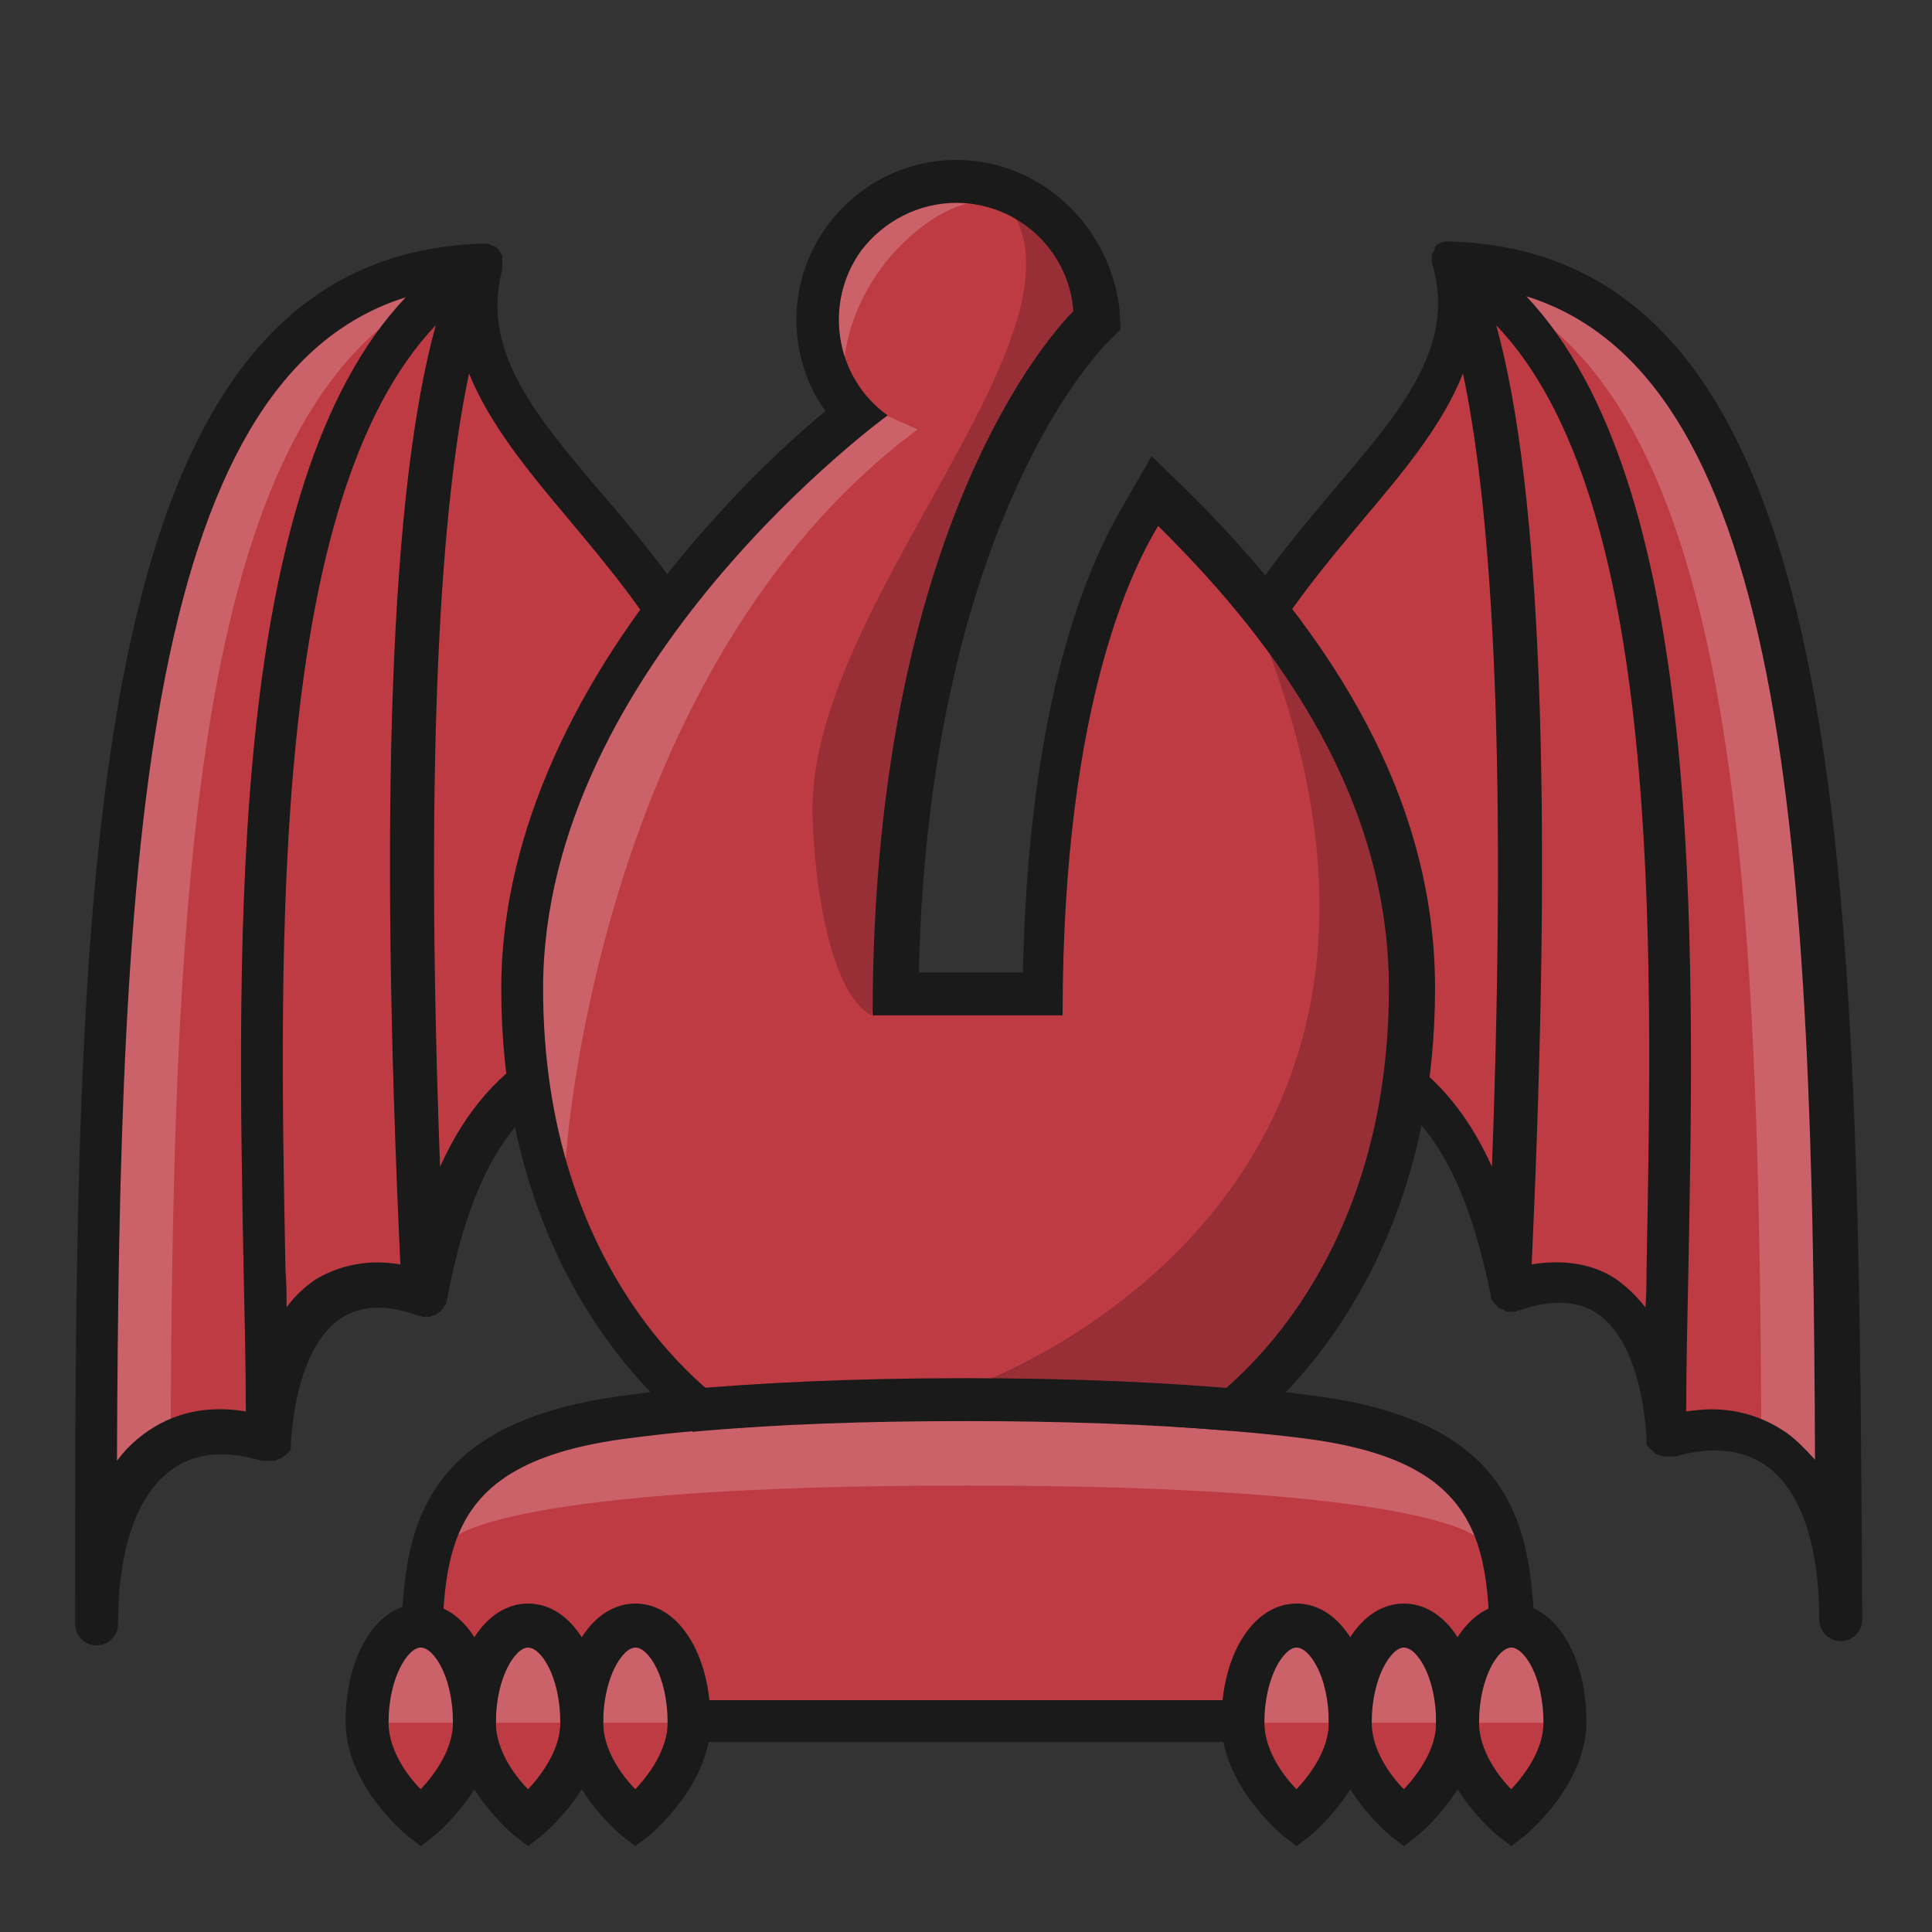 
<svg version="1.1" id="Layer_1" xmlns="http://www.w3.org/2000/svg" xmlns:xlink="http://www.w3.org/1999/xlink" x="0px" y="0px"
   viewBox="0 0 180 180" style="enable-background:new 0 0 180 180;" xml:space="preserve">

<rect x="0" y="0" width="180" height="180" fill="#333333" stroke="none"/>

<style type="text/css">
	.st0{fill:none;}
	.st1{fill:#BF3B43;}
	.st2{opacity:0.2;fill:#FFFFFF;}
	.st3{fill:#1A1A1A;}
	.st4{opacity:0.2;enable-background:new    ;}
	.st5{opacity:0.2;fill:#FFFFFF;enable-background:new    ;}
	.st6{opacity:0.2;}
	.st7{fill:#FFFFFF;}
</style>
<title>Delta</title>
<g>
	<rect class="st0" width="180" height="180"/>
	<g id="dragon_bishop">
		<g id="wings">
			<g>
				<path class="st1" d="M70,81.1C70,51.5,40,42.5,45,24.5c-36,1-36,58.3-36,126.6c0-14.4,7.1-19.8,16-17.1
					c0.9-11.2,6.1-16.6,14.6-13.5c4-19.7,12.8-24.9,30.5-24.9V81.1z"/>
				<path class="st2" d="M44.7,25.6c0.1-0.4,0.1-0.7,0.2-1.1c-36,1-36,58.3-36,126.6c0-9,2.8-14.5,7-16.7
					C16.1,78.5,18.5,33.1,44.7,25.6z"/>
				<path class="st3" d="M56,45.9c-6.3-7.4-11.2-13.3-9.2-20.8c0,0,0,0,0,0c0,0,0,0,0,0c0,0,0,0,0,0c0,0,0-0.1,0-0.1
					c0-0.1,0-0.1,0-0.2c0,0,0,0,0-0.1c0,0,0-0.1,0-0.1c0,0,0,0,0,0c0-0.1,0-0.1,0-0.2c0,0,0-0.1,0-0.1c0-0.1,0-0.1,0-0.2
					c0,0,0-0.1,0-0.1c0,0,0,0,0-0.1c0,0,0,0,0-0.1c0,0,0-0.1-0.1-0.1c0,0,0-0.1,0-0.1c0,0,0,0,0,0c0,0,0-0.1-0.1-0.1
					c0,0,0-0.1-0.1-0.1c0,0,0-0.1,0-0.1c0,0,0,0,0,0c0,0,0,0,0,0c0,0-0.1-0.1-0.1-0.1c0,0-0.1-0.1-0.1-0.1c0,0,0,0,0,0c0,0,0,0,0,0
					c-0.1-0.1-0.1-0.1-0.2-0.1c0,0-0.1-0.1-0.1-0.1c0,0,0,0,0,0c0,0,0,0-0.1,0c0,0,0,0,0,0c-0.1,0-0.1-0.1-0.2-0.1
					c-0.1,0-0.1,0-0.2-0.1c0,0,0,0-0.1,0c0,0-0.1,0-0.1,0c0,0-0.1,0-0.1,0c0,0-0.1,0-0.1,0c0,0,0,0-0.1,0c-38,1.1-38,60.1-38,128.6
					c0,1.1,0.9,2,2,2s2-0.9,2-2c0-6.9,1.7-11.9,4.9-14.3c2.8-2.1,6.1-1.6,8.5-0.9c0,0,0.1,0,0.1,0c0.1,0,0.2,0,0.3,0
					c0.1,0,0.1,0,0.2,0c0,0,0.1,0,0.1,0c0.1,0,0.1,0,0.2,0c0.1,0,0.1,0,0.2,0c0.1,0,0.2,0,0.3-0.1c0,0,0.1,0,0.1,0
					c0.1-0.1,0.3-0.1,0.4-0.2c0,0,0,0,0,0c0,0,0,0,0,0c0.1-0.1,0.2-0.2,0.3-0.2c0,0,0.1-0.1,0.1-0.1c0.1-0.1,0.1-0.1,0.2-0.2
					c0,0,0.1-0.1,0.1-0.1c0-0.1,0.1-0.2,0.1-0.2c0-0.1,0-0.1,0-0.2c0-0.1,0-0.2,0-0.3c0,0,0-0.1,0-0.1c0.4-5.8,2.1-9.9,4.7-11.6
					c1.8-1.2,4.3-1.3,7.2-0.2c0,0,0.1,0,0.1,0c0.1,0,0.2,0,0.3,0.1c0.1,0,0.1,0,0.2,0c0,0,0.1,0,0.1,0c0,0,0.1,0,0.1,0c0,0,0,0,0,0
					c0.1,0,0.1,0,0.1,0c0.1,0,0.2,0,0.3-0.1c0,0,0.1,0,0.1,0c0.1,0,0.2-0.1,0.2-0.1c0,0,0,0,0.1,0c0,0,0.1,0,0.1-0.1
					c0.1,0,0.1-0.1,0.2-0.1c0,0,0.1-0.1,0.1-0.1c0.1-0.1,0.1-0.1,0.2-0.2c0,0,0.1-0.1,0.1-0.1c0-0.1,0.1-0.1,0.1-0.2
					c0,0,0-0.1,0.1-0.1c0-0.1,0.1-0.2,0.1-0.2c0,0,0-0.1,0-0.1C45,103.3,51.9,97.6,70,97.6c1.1,0,2-0.9,2-2V81.1
					C72,64.8,63.2,54.3,56,45.9z M13.4,133.6c-0.8,0.6-1.7,1.4-2.5,2.5c0.1-27.9,0.7-53.8,4.5-73.1c4-20.3,11.2-31.8,22.4-35.3
					C21.3,45.1,22.1,87,22.7,118.5c0.1,4.6,0.2,8.9,0.2,13C19.3,130.9,16.1,131.6,13.4,133.6z M29.4,119.2c-1,0.7-1.9,1.5-2.7,2.6
					c0-1.1,0-2.2-0.1-3.4c-0.6-30.8-1.4-71.9,14-88.1c-4.2,15.2-5.3,44.5-3.3,87.5C33.7,117.2,31.1,118.2,29.4,119.2z M68,93.6
					C53.7,94,45.7,98.3,41,108.7c-1.5-40.2,0.2-62.1,2.7-73.9c1.9,4.7,5.5,9.1,9.3,13.6c7,8.4,15,17.8,15,32.7V93.6z"/>
			</g>
			<g>
				<path class="st1" d="M110,81.1c0-29.6,30.1-38.6,25.1-56.6c36,1,36,58.3,36,126.6c0-14.4-7.1-19.8-16-17.1
					c-0.9-11.2-6.1-16.6-14.6-13.5c-4-19.7-12.8-24.9-30.5-24.9V81.1z"/>
				<path class="st2" d="M135.3,25.6c-0.1-0.4-0.1-0.7-0.2-1.1c36,1,36,58.3,36,126.6c0-9-2.8-14.5-7-16.7
					C163.9,78.5,161.5,33.1,135.3,25.6z"/>
				<path class="st3" d="M135.1,22.5C135.1,22.5,135,22.5,135.1,22.5c-0.2,0-0.3,0-0.4,0c0,0-0.1,0-0.1,0c-0.1,0-0.1,0-0.2,0.1
					c0,0-0.1,0-0.1,0c0,0-0.1,0-0.1,0c0,0,0,0,0,0c0,0,0,0,0,0c0,0-0.1,0.1-0.1,0.1c-0.1,0-0.1,0.1-0.2,0.1c0,0,0,0,0,0
					c-0.1,0-0.1,0.1-0.1,0.1c0,0-0.1,0.1-0.1,0.1c0,0,0,0,0,0c0,0,0,0,0,0c0,0,0,0,0,0.1c0,0,0,0,0,0.1c0,0-0.1,0.1-0.1,0.1
					c0,0,0,0,0,0c0,0,0,0.1,0,0.1c0,0,0,0.1-0.1,0.1c0,0,0,0,0,0c0,0.1-0.1,0.2-0.1,0.3c0,0,0,0.1,0,0.1c0,0.1,0,0.2,0,0.3
					c0,0,0,0.1,0,0.1c0,0,0,0,0,0.1c0,0.1,0,0.2,0.1,0.4c0,0,0,0,0,0c0,0,0,0,0,0c0,0,0,0,0,0c0,0,0,0,0,0c0,0,0,0,0,0
					c2.1,7.5-2.9,13.4-9.2,20.8c-7.1,8.4-16,18.9-16,35.3v14.5c0,1.1,0.9,2,2,2c18.1,0,25,5.7,28.6,23.3c0,0,0,0.1,0,0.1
					c0,0.1,0,0.2,0.1,0.3c0,0,0,0.1,0.1,0.1c0,0.1,0.1,0.1,0.1,0.2c0,0,0.1,0.1,0.1,0.1c0.1,0.1,0.1,0.1,0.2,0.2
					c0,0,0.1,0.1,0.1,0.1c0.1,0.1,0.1,0.1,0.2,0.1c0,0,0.1,0,0.1,0.1c0,0,0,0,0.1,0c0.1,0,0.2,0.1,0.2,0.1c0,0,0.1,0,0.1,0.1
					c0.1,0,0.2,0,0.2,0c0.1,0,0.1,0,0.2,0c0,0,0,0,0,0c0,0,0.1,0,0.1,0c0,0,0.1,0,0.1,0c0.1,0,0.1,0,0.2,0c0.1,0,0.2,0,0.3-0.1
					c0,0,0.1,0,0.1,0c2.9-1,5.3-1,7.2,0.2c2.6,1.7,4.3,5.7,4.7,11.6c0,0,0,0.1,0,0.1c0,0.1,0,0.2,0,0.3c0,0.1,0,0.1,0,0.2
					c0,0.1,0.1,0.2,0.1,0.2c0,0,0,0.1,0.1,0.1c0.1,0.1,0.1,0.2,0.2,0.2c0,0,0.1,0.1,0.1,0.1c0.1,0.1,0.2,0.2,0.3,0.3c0,0,0,0,0,0
					c0,0,0,0,0,0c0.1,0.1,0.2,0.1,0.4,0.2c0,0,0.1,0,0.1,0c0.1,0,0.2,0.1,0.3,0.1c0.1,0,0.1,0,0.2,0c0.1,0,0.1,0,0.2,0
					c0,0,0.1,0,0.1,0c0.1,0,0.1,0,0.2,0c0.1,0,0.2,0,0.3,0c0,0,0.1,0,0.1,0c2.3-0.7,5.7-1.1,8.5,0.9c3.2,2.3,4.9,7.4,4.9,14.3
					c0,1.1,0.9,2,2,2s2-0.9,2-2C173.1,82.6,173.1,23.6,135.1,22.5z M112,93.6V81.1c0-14.9,8-24.3,15-32.7c3.8-4.5,7.4-8.8,9.3-13.6
					c2.5,11.8,4.2,33.6,2.7,73.9C134.3,98.3,126.3,94,112,93.6z M150.6,119.2c-1.6-1.1-4.2-2-7.9-1.4c2-42.9,0.9-72.3-3.3-87.5
					c15.4,16.1,14.6,57.2,14,88.1c0,1.1,0,2.2-0.1,3.4C152.5,120.8,151.6,119.9,150.6,119.2z M166.6,133.6c-2.1-1.5-4.5-2.3-7.2-2.3
					c-0.7,0-1.5,0.1-2.3,0.2c0-4,0.1-8.4,0.2-13c0.6-31.5,1.4-73.4-15.1-90.9c11.2,3.5,18.4,14.9,22.4,35.3
					c3.8,19.4,4.4,45.2,4.5,73.1C168.2,135,167.4,134.2,166.6,133.6z"/>
			</g>
		</g>
		<g id="bishop">
			<path class="st1" d="M89.1,16.9c-7.1,0-12.9,5.8-12.9,12.9c0,3.3,1.2,6.4,3.4,8.8c-5.3,4.3-10.1,9-14.5,14.2
				C54.3,65.8,48.6,79.4,48.6,92.2c0,20.8,9.4,33.3,16.4,39.2c-2.3,0.2-4.5,0.4-6.6,0.7c-19.2,2.4-19.2,12.8-19.2,24.7v3.6h101.6
				v-3.6c0-12,0.1-22.3-19.2-24.7c-2.1-0.3-4.3-0.5-6.6-0.7c7-5.8,16.4-18.4,16.4-39.2c0-20.5-13.5-35.9-22.1-44.5l-1.8-1.8
				l-1.3,2.2c-1.5,2.5-8.8,14.5-9.1,44.6H83.3c0.5-45,18-62,18.2-62.2l0.7-0.6l-0.1-0.9C101.5,22.1,95.9,16.9,89.1,16.9L89.1,16.9z"
				/>
			<path class="st4" d="M117,57.6c22.7,55.1-27.1,71.8-27.1,71.8l25.1,1.9c-2.4,1.9,16-5.2,16-41.4C131.1,77.7,126,66,117,57.6z"/>
			<path class="st5" d="M82.8,38.8c-2.7-1.2-28.6,20.6-32.9,42.9c-4,20.8,3.2,26.6,2.8,26.4c0-0.1,2.8-45.8,32.8-68.1
				C85.5,40,84.3,39.5,82.8,38.8z"/>
			<path class="st5" d="M91,18.8c-4.3,0.4-11.8,6.7-12.4,15.4c0,0-6-5.6,0.1-12.5C83.4,16.2,91,18.8,91,18.8z"/>
			<path class="st5" d="M90,138.4c43.1,0,47.5,4.8,47.5,4.8h0.6c-1.9-10.2-24.5-11.3-24.5-11.3H66.5c0,0-23.4,0.8-24.7,11.3h0.6
				C42.5,143.2,46.9,138.4,90,138.4z"/>
			<path class="st4" d="M88,57c1.8-5.1,14.1-29,14.1-29l-5.5-9.2l-2.9,0.1c9.2,11.3-18,37-18,56.4c0,5.7,1.4,17.2,5.5,19.3
				C81.3,94.7,84.2,67.5,88,57z"/>
			<path class="st3" d="M89.1,18.9c5.7,0,10.5,4.4,10.9,10.1c0,0-18.7,17.7-18.7,65.6H99c0-29.9,7-42.4,8.9-45.6
				c9.5,9.4,21.5,24,21.5,43.1c0,26.2-15.3,38.4-20.3,40.8c4.3,0.3,8.4,0.6,12.3,1.1c18.3,2.3,17.4,11.3,17.4,24.4H41.2
				c0-13.1-0.8-22.1,17.4-24.4c3.8-0.5,8-0.9,12.3-1.1c-5-2.4-20.3-14.5-20.3-40.8c0-30.1,32.1-53.4,32.1-53.4
				c-4.9-3.5-6-10.4-2.5-15.3C82.3,20.6,85.6,18.9,89.1,18.9L89.1,18.9z M89.1,14.9c-8.2,0-14.9,6.7-14.9,14.9c0,3,0.9,6,2.7,8.5
				c-4.8,4-9.2,8.5-13.2,13.3c-11.1,13.3-17,27.3-17,40.5c0,18.4,7.2,30.6,13.9,37.6l-2.3,0.3c-21,2.7-21,14.4-20.9,26.7v5.6h105.6
				v-5.6c0-12.4,0.1-24.1-20.9-26.7c-0.8-0.1-1.6-0.2-2.3-0.3c6.7-7,13.9-19.3,13.9-37.6c0-15.7-7.4-30.7-22.7-46l-3.7-3.6l-2.6,4.5
				c-5.8,9.8-9,24.8-9.4,43.6h-9.7c0.5-21.5,5-36,8.8-44.5c4.3-9.8,8.7-14.1,8.7-14.1l1.3-1.3l-0.1-1.9
				C103.4,21,96.9,14.9,89.1,14.9L89.1,14.9z"/>
			<path class="st3" d="M90,132.4c9,0,17.2,0.3,24.6,0.9l1.9-3.8c-7.7-0.7-16.4-1.1-26.5-1.1l0,0c-10.2,0-19,0.4-26.7,1.1l1.2,3.9
				C72.1,132.7,80.6,132.4,90,132.4z"/>
		</g>
		<g id="claws">
			<g>
				<g>
					<path class="st1" d="M44.2,160.5c0,5-5,9-5,9s-5-4-5-9s2.2-9,5-9S44.2,155.5,44.2,160.5z"/>
					<path class="st1" d="M54.2,160.5c0,5-5,9-5,9s-5-4-5-9s2.2-9,5-9S54.2,155.5,54.2,160.5z"/>
					<path class="st1" d="M64.2,160.5c0,5-5,9-5,9s-5-4-5-9s2.2-9,5-9S64.2,155.5,64.2,160.5z"/>
				</g>
				<g>
					<path class="st1" d="M125.8,160.5c0,5-5,9-5,9s-5-4-5-9s2.2-9,5-9C123.5,151.5,125.8,155.5,125.8,160.5z"/>
					<path class="st1" d="M135.8,160.5c0,5-5,9-5,9s-5-4-5-9s2.2-9,5-9C133.5,151.5,135.8,155.5,135.8,160.5z"/>
					<path class="st1" d="M145.8,160.5c0,5-5,9-5,9s-5-4-5-9s2.2-9,5-9C143.5,151.5,145.8,155.5,145.8,160.5z"/>
				</g>
			</g>
			<g class="st6">
				<path class="st7" d="M39.2,151.5c-2.8,0-5,4-5,9h10C44.2,155.5,42,151.5,39.2,151.5z"/>
				<path class="st7" d="M49.2,151.5c-2.8,0-5,4-5,9h10C54.2,155.5,52,151.5,49.2,151.5z"/>
				<path class="st7" d="M59.2,151.5c-2.8,0-5,4-5,9h10C64.2,155.5,62,151.5,59.2,151.5z"/>
				<path class="st7" d="M120.8,151.5c-2.8,0-5,4-5,9h10C125.8,155.5,123.5,151.5,120.8,151.5z"/>
				<path class="st7" d="M130.8,151.5c-2.8,0-5,4-5,9h10C135.8,155.5,133.5,151.5,130.8,151.5z"/>
				<path class="st7" d="M140.8,151.5c-2.8,0-5,4-5,9h10C145.8,155.5,143.5,151.5,140.8,151.5z"/>
			</g>
			<g>
				<g>
					<g>
						<path class="st3" d="M39.2,172l-1.3-1c-0.2-0.2-5.7-4.7-5.7-10.6c0-6.3,3-11,7-11s7,4.7,7,11c0,5.9-5.5,10.4-5.7,10.6
							L39.2,172z M39.2,153.5c-1.2,0-3,2.8-3,7c0,2.5,1.7,4.9,3,6.2c1.3-1.4,3-3.7,3-6.2C42.2,156.2,40.4,153.5,39.2,153.5z"/>
					</g>
					<g>
						<path class="st3" d="M49.2,172l-1.3-1c-0.2-0.2-5.7-4.7-5.7-10.6c0-6.3,3-11,7-11s7,4.7,7,11c0,5.9-5.5,10.4-5.7,10.6
							L49.2,172z M49.2,153.5c-1.2,0-3,2.8-3,7c0,2.5,1.7,4.9,3,6.2c1.3-1.4,3-3.7,3-6.2C52.2,156.2,50.4,153.5,49.2,153.5z"/>
					</g>
					<g>
						<path class="st3" d="M59.2,172l-1.3-1c-0.2-0.2-5.7-4.7-5.7-10.6c0-6.3,3-11,7-11s7,4.7,7,11c0,5.9-5.5,10.4-5.7,10.6
							L59.2,172z M59.2,153.5c-1.2,0-3,2.8-3,7c0,2.5,1.7,4.9,3,6.2c1.3-1.4,3-3.7,3-6.2C62.2,156.2,60.4,153.5,59.2,153.5z"/>
					</g>
				</g>
				<g>
					<g>
						<path class="st3" d="M120.8,172l-1.3-1c-0.2-0.2-5.7-4.7-5.7-10.6c0-6.3,3-11,7-11s7,4.7,7,11c0,5.9-5.5,10.4-5.7,10.6
							L120.8,172z M120.8,153.5c-1.2,0-3,2.8-3,7c0,2.5,1.7,4.9,3,6.2c1.3-1.4,3-3.7,3-6.2C123.8,156.2,122,153.5,120.8,153.5z"/>
					</g>
					<g>
						<path class="st3" d="M130.8,172l-1.3-1c-0.2-0.2-5.7-4.7-5.7-10.6c0-6.3,3-11,7-11s7,4.7,7,11c0,5.9-5.5,10.4-5.7,10.6
							L130.8,172z M130.8,153.5c-1.2,0-3,2.8-3,7c0,2.5,1.7,4.9,3,6.2c1.3-1.4,3-3.7,3-6.2C133.8,156.2,132,153.5,130.8,153.5z"/>
					</g>
					<g>
						<path class="st3" d="M140.8,172l-1.3-1c-0.2-0.2-5.7-4.7-5.7-10.6c0-6.3,3-11,7-11s7,4.7,7,11c0,5.9-5.5,10.4-5.7,10.6
							L140.8,172z M140.8,153.5c-1.2,0-3,2.8-3,7c0,2.5,1.7,4.9,3,6.2c1.3-1.4,3-3.7,3-6.2C143.8,156.2,142,153.5,140.8,153.5z"/>
					</g>
				</g>
			</g>
		</g>
	</g>
</g>
</svg>
